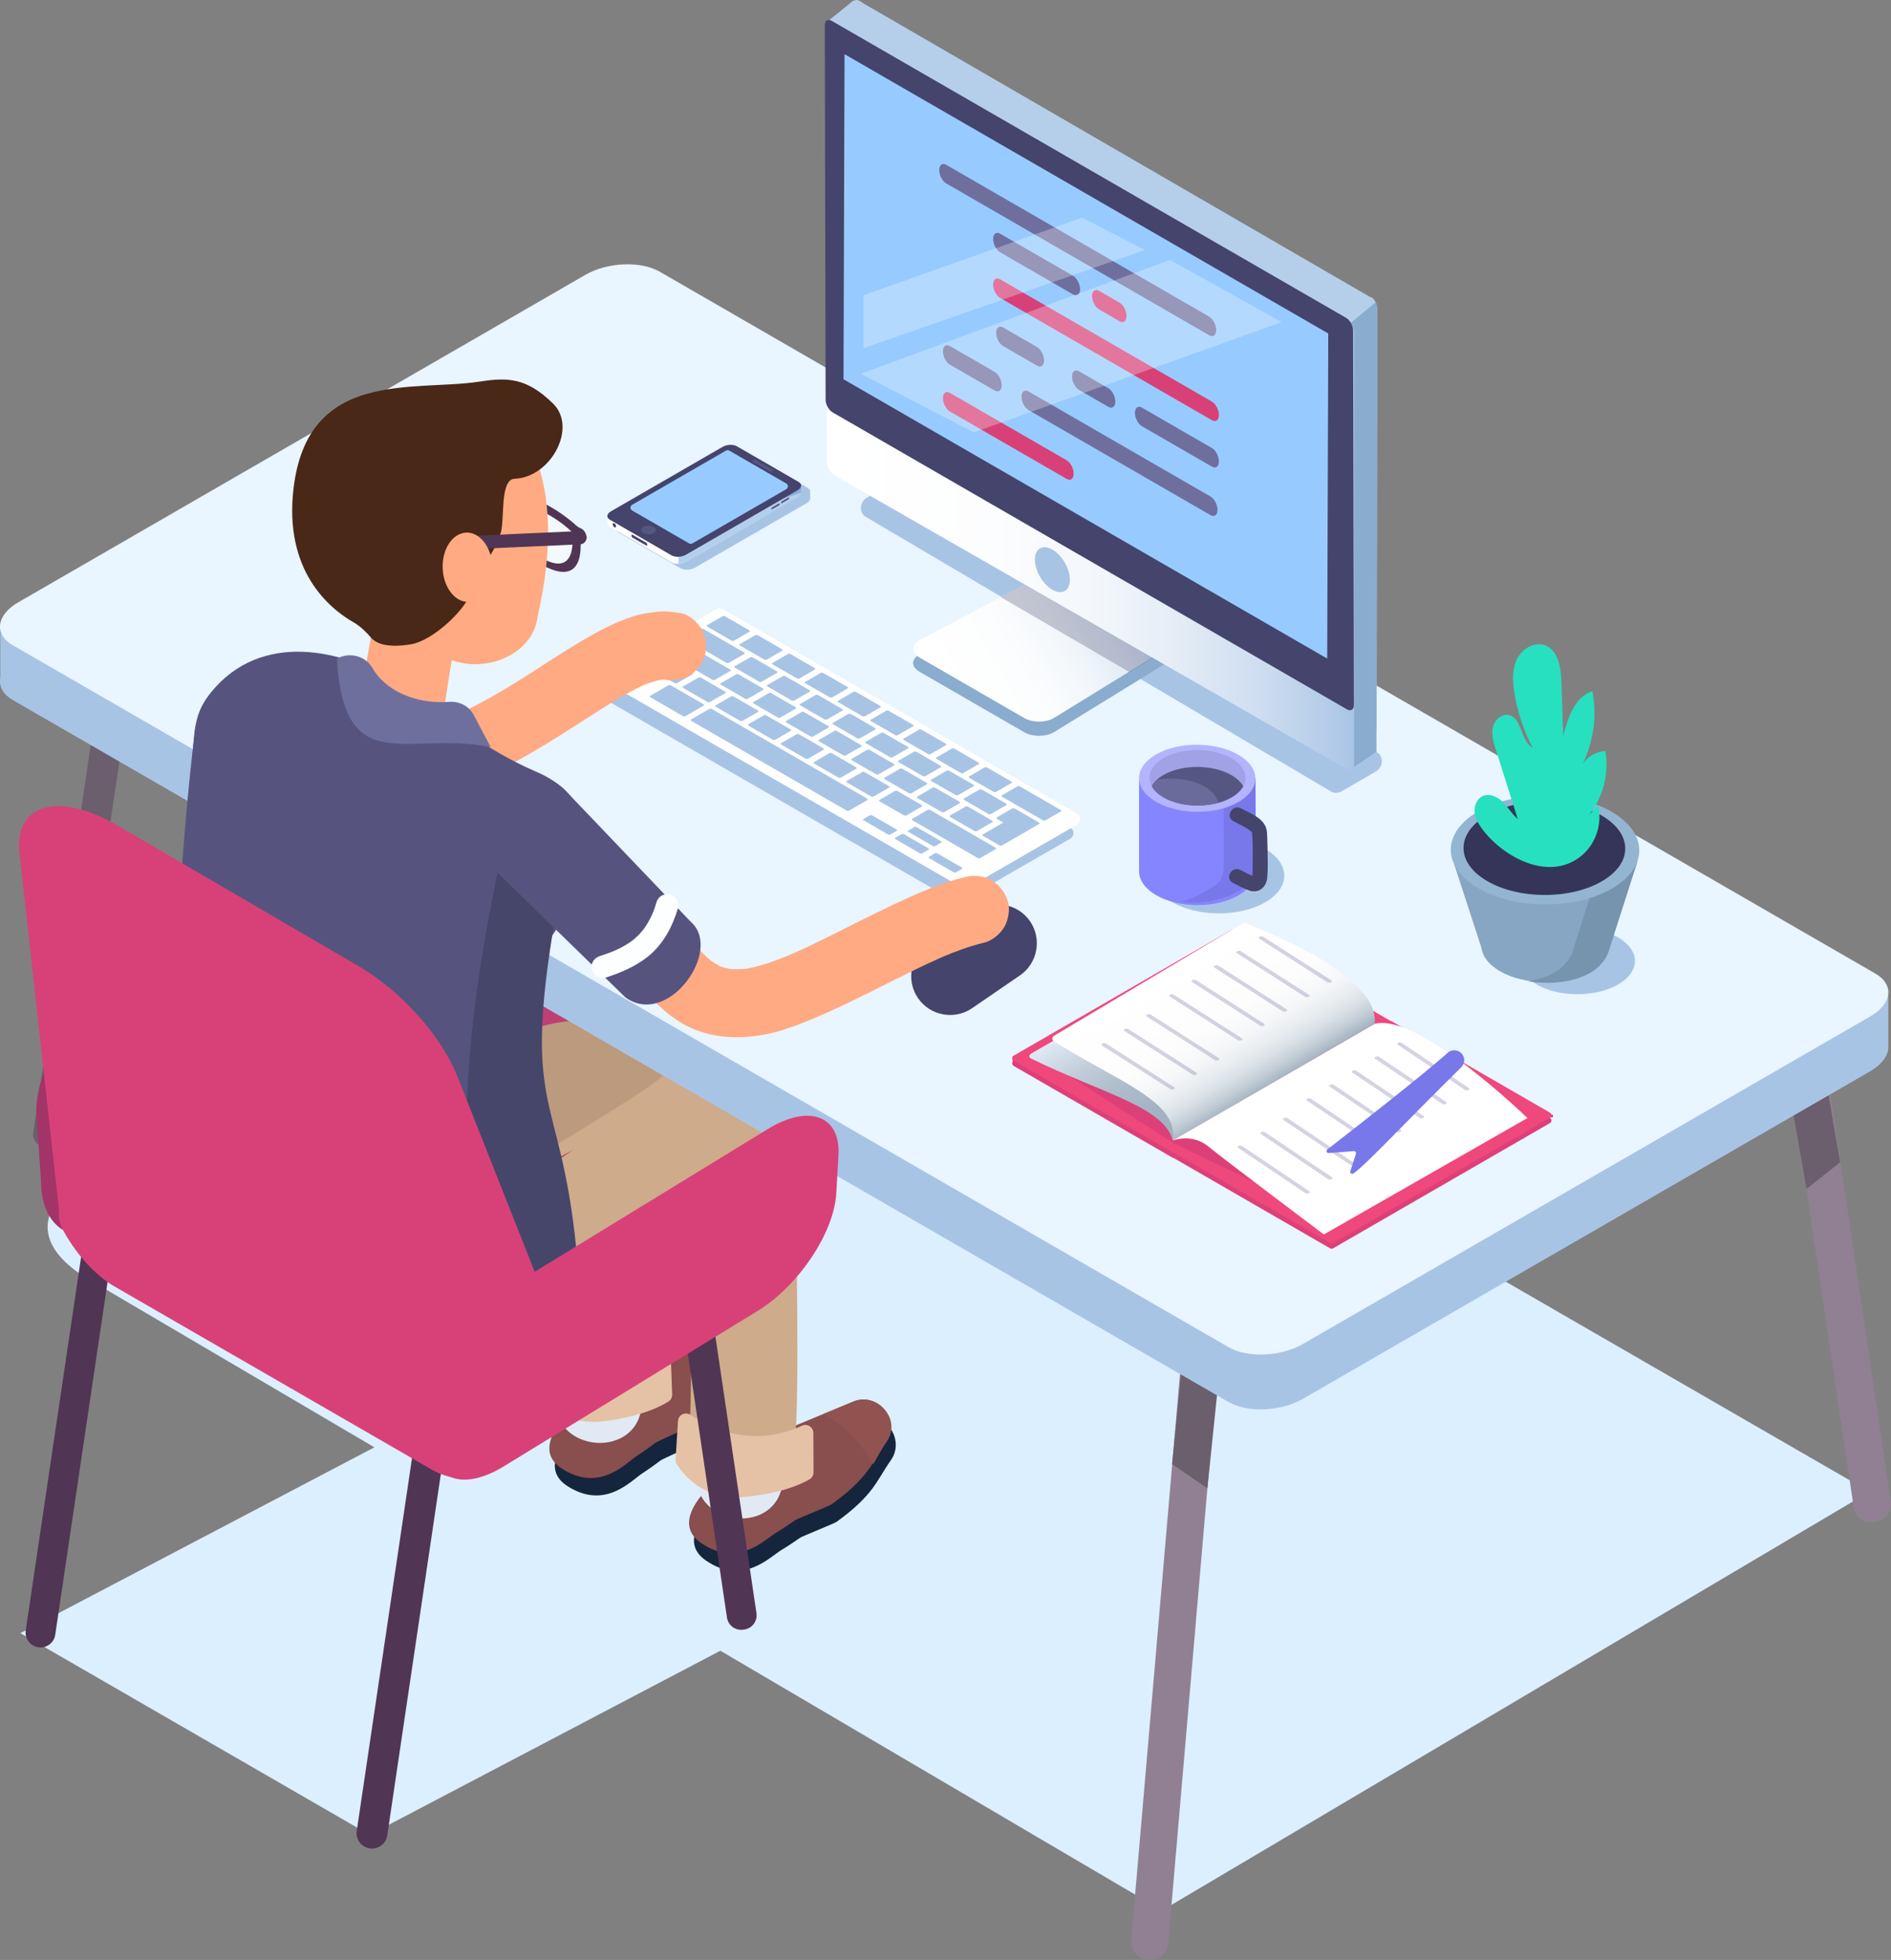 <?xml version="1.0" encoding="UTF-8"?>
<svg xmlns="http://www.w3.org/2000/svg" xmlns:xlink="http://www.w3.org/1999/xlink" viewBox="0 0 710.35 736.18">
  <rect x="0" y="0" width="710.35" height="736.18" fill="#808080" stroke="none"/>
  <defs>
    <style>
      .cls-1 {
        fill: #d84177;
      }

      .cls-2 {
        fill: #8585ff;
      }

      .cls-3 {
        fill: url(#linear-gradient-2);
      }

      .cls-4, .cls-5, .cls-6 {
        fill: #fff;
      }

      .cls-7 {
        fill: #915350;
      }

      .cls-8 {
        fill: #353559;
      }

      .cls-9 {
        fill: #e5c2a5;
      }

      .cls-10 {
        fill: #87a6c4;
      }

      .cls-11 {
        fill: #45446c;
      }

      .cls-12 {
        fill: url(#linear-gradient-6);
      }

      .cls-13 {
        fill: #97cbff;
      }

      .cls-14 {
        isolation: isolate;
      }

      .cls-15 {
        fill: #492817;
      }

      .cls-16 {
        fill: #56547f;
      }

      .cls-17 {
        fill: #ffaa82;
      }

      .cls-18 {
        fill: #a8c4e5;
      }

      .cls-19 {
        fill: #918093;
      }

      .cls-20 {
        fill: #6b5e6d;
      }

      .cls-21 {
        fill: #27e0c0;
      }

      .cls-22 {
        fill: #bc9a7e;
      }

      .cls-23 {
        fill: #b2d0ed;
      }

      .cls-24 {
        fill: #6f6f9e;
      }

      .cls-25 {
        fill: #46466b;
      }

      .cls-26 {
        fill: #8aacce;
      }

      .cls-27 {
        fill: #a33467;
      }

      .cls-28 {
        fill: #7878ea;
      }

      .cls-29 {
        fill: #dcefff;
      }

      .cls-30 {
        fill: #7694ad;
      }

      .cls-31 {
        fill: #ceab8b;
      }

      .cls-32 {
        fill: #8db0da;
      }

      .cls-33 {
        fill: #6b6b9b;
      }

      .cls-34 {
        fill: #15253d;
      }

      .cls-35 {
        fill: #ef487c;
      }

      .cls-36 {
        fill: #dd4078;
      }

      .cls-37 {
        fill: #565682;
      }

      .cls-38 {
        fill: url(#linear-gradient-5);
      }

      .cls-39 {
        mix-blend-mode: multiply;
        opacity: .29;
      }

      .cls-40 {
        fill: #e1eaf4;
      }

      .cls-41 {
        fill: #a1a1e5;
      }

      .cls-5 {
        opacity: .46;
      }

      .cls-42 {
        fill: #e9f5ff;
      }

      .cls-43 {
        fill: #b5cfea;
      }

      .cls-44 {
        fill: #93b5d1;
      }

      .cls-45 {
        fill: #894e4e;
      }

      .cls-6 {
        opacity: .28;
      }

      .cls-46 {
        fill: #513554;
      }

      .cls-47 {
        fill: url(#linear-gradient-3);
      }

      .cls-48 {
        fill: #fcfeff;
      }

      .cls-49 {
        fill: url(#linear-gradient);
      }

      .cls-50 {
        fill: #b3b3ff;
      }

      .cls-51 {
        fill: #7474a3;
        opacity: .32;
      }

      .cls-52 {
        fill: url(#linear-gradient-4);
      }

      .cls-53 {
        fill: #bc4073;
      }
    </style>
    <linearGradient id="linear-gradient" x1="222.2" y1="195.75" x2="225.19" y2="195.75" gradientTransform="translate(5.95)" gradientUnits="userSpaceOnUse">
      <stop offset=".04" stop-color="#fff"/>
      <stop offset=".32" stop-color="#fcfdfe"/>
      <stop offset=".51" stop-color="#f3f7fb"/>
      <stop offset=".67" stop-color="#e3ecf6"/>
      <stop offset=".82" stop-color="#ceddf0"/>
      <stop offset=".96" stop-color="#b2cbe8"/>
      <stop offset="1" stop-color="#a8c4e5"/>
    </linearGradient>
    <linearGradient id="linear-gradient-2" x1="222.2" y1="190.77" x2="294.99" y2="190.77" xlink:href="#linear-gradient"/>
    <linearGradient id="linear-gradient-3" x1="348.58" y1="264.39" x2="433.21" y2="215.53" xlink:href="#linear-gradient"/>
    <linearGradient id="linear-gradient-4" x1="304.64" y1="149.12" x2="502.78" y2="149.12" xlink:href="#linear-gradient"/>
    <linearGradient id="linear-gradient-5" x1="465.68" y1="413.86" x2="438.25" y2="366.35" gradientUnits="userSpaceOnUse">
      <stop offset="0" stop-color="#9fb0bf"/>
      <stop offset=".25" stop-color="#a2b3c2"/>
      <stop offset=".5" stop-color="#aebdcb"/>
      <stop offset=".73" stop-color="#c1ceda"/>
      <stop offset=".96" stop-color="#dce5f0"/>
      <stop offset="1" stop-color="#e1eaf4"/>
    </linearGradient>
    <linearGradient id="linear-gradient-6" x1="480.96" y1="409.18" x2="451.48" y2="358.12" gradientTransform="translate(70.93 -25.47) rotate(2.67) scale(.88 1.03) skewX(-1.3)" gradientUnits="userSpaceOnUse">
      <stop offset="0" stop-color="#9fb0bf"/>
      <stop offset=".02" stop-color="#a9b8c5"/>
      <stop offset=".09" stop-color="#c3ced7"/>
      <stop offset=".17" stop-color="#d9e0e6"/>
      <stop offset=".27" stop-color="#eaeef1"/>
      <stop offset=".38" stop-color="#f6f7f9"/>
      <stop offset=".55" stop-color="#fdfdfd"/>
      <stop offset="1" stop-color="#fff"/>
    </linearGradient>
  </defs>
  <g class="cls-14">
    <g id="Warstwa_2" data-name="Warstwa 2">
      <g id="image">
        <path class="cls-29" d="M436.53,717.59L34.04,480.96c-21.47-12.4-21.55-27.57-.22-40.2l227.82-134.85,440.62,254.39-265.73,157.29Z"/>
        <path class="cls-19" d="M703.67,571.7l1.18-.17c3.52-.52,5.95-3.8,5.43-7.32l-29.15-196.6c-.52-3.52-3.8-5.95-7.32-5.43l-1.18,.17c-3.52,.52-5.95,3.8-5.43,7.32l29.15,196.6c.52,3.52,3.8,5.95,7.32,5.43Z"/>
        <path class="cls-19" d="M431.3,736.15h0c-3.84-.33-6.68-3.71-6.35-7.54l27.39-318.01c.33-3.84,3.71-6.68,7.54-6.35h0c3.84,.33,6.68,3.71,6.35,7.54l-27.39,318.01c-.33,3.84-3.71,6.68-7.54,6.35Z"/>
        <polygon class="cls-20" points="453.55 559.03 440.29 549.95 444.08 511.75 458.21 513.96 453.55 559.03"/>
        <polygon class="cls-20" points="678.63 446.57 691.22 436.58 684.74 398.75 670.81 401.95 678.63 446.57"/>
        <polygon class="cls-29" points="7.66 613.44 247.43 487.58 378.64 563.33 138.86 689.19 7.66 613.44"/>
        <path class="cls-53" d="M170.02,533.37L34.76,455.27c-12.53-7.24-7.46-23.11,11.27-35.28l48.62-31.57c18.74-12.16,94.49-20.58,107.03-13.35l84.69,52.06c12.53,7.24,7.86,53.53-10.87,65.69l-48.62,31.57c-18.74,12.16-44.32,16.2-56.85,8.96Z"/>
        <g>
          <path class="cls-34" d="M261.77,542.07c-.82,.64-12.77,5.84-13.54,6.44-1.17,.92-4.66,3.42-6.76,4.77-4.41,2.83-14.03,13.99-28.22,4.98-20.77-13.17,32.23-44.52,32.23-44.52l23.27-10.56c2.83-1.28,6.15-1.1,8.95,.49h0c5.16,2.94,6.91,9.62,3.76,14.44-5.4,8.27-5.96,13.24-19.7,23.96Z"/>
          <path class="cls-45" d="M259.71,535.53c-.82,.64-12.77,5.84-13.54,6.44-1.17,.92-4.66,3.42-6.76,4.77-4.41,2.83-14.03,13.99-28.22,4.98-20.77-13.17,32.23-44.52,32.23-44.52l23.27-10.55c2.83-1.28,6.15-1.1,8.95,.49h0c5.16,2.94,6.91,9.62,3.76,14.44-5.4,8.27-5.96,13.24-19.7,23.96Z"/>
          <path class="cls-7" d="M274.73,520.04c1.28-2.2,3.3-6.39,4.98-8.96,3.15-4.82,1.09-11-4.06-13.94-2.79-1.59-6.12-1.77-8.95-.49l-11.36,5.15c6.4,2.68,13.67,8.83,19.39,18.24Z"/>
          <path class="cls-31" d="M168.93,460.6c15.1-10.27,30.43-20.51,46.71-28.84,2.99-1.53,6.03-2.98,9.12-4.29l-4.76,2.01c4.29-1.8,8.76-3.43,13.39-4.06l-5.3,.71c1.77-.23,3.56-.31,5.33-.07l-5.3-.71c1.05,.15,2.08,.41,3.06,.82l-4.76-2.01c.78,.34,1.51,.76,2.19,1.27l-4.03-3.12c.72,.56,1.35,1.2,1.91,1.92l-3.12-4.03c.78,1.01,1.39,2.14,1.89,3.31l-2.01-4.76c1.11,2.66,1.67,5.52,2.05,8.37l-.71-5.3c1.06,8.05,.89,16.24,1.05,24.34,.05,2.41,.42,5.01,.1,7.41l.71-5.3c-.46,3.17-1.9,6.24-3.13,9.16l2.01-4.76c-6.53,15.41-14,30.62-17.57,47.08-1.34,6.18-2.26,12.54-2.53,18.86-.1,2.74,.47,5.31,1.72,7.68,.8,2.47,2.18,4.61,4.12,6.42,1.81,1.94,3.94,3.32,6.42,4.12,2.38,1.25,4.94,1.82,7.68,1.72,5.16-.23,10.5-1.92,14.1-5.84l3.12-4.03c1.8-3.11,2.71-6.46,2.72-10.06,.1-2.2,.3-4.39,.58-6.58l-.71,5.3c1.68-12.29,5.98-24.04,10.78-35.42l-2.01,4.76c1.64-3.88,3.36-7.72,5.03-11.59,1.89-4.35,3.93-8.73,5.39-13.26,1.97-6.11,1.4-12.4,1.29-18.69-.17-9.93-.26-19.89-2.21-29.68-.3-1.49-.67-2.97-1.2-4.4-1.01-2.77-2.08-5.78-3.75-8.28-1.27-1.89-2.67-3.74-4.2-5.43-.41-.45-.86-.84-1.33-1.23-4.06-3.3-6.8-5.1-11.91-6.74-6.4-2.06-13.2-1.36-19.65-.15s-12.71,4.07-18.67,6.73c-6.73,3.01-13.2,6.58-19.55,10.3-9.04,5.3-17.85,10.97-26.56,16.78-2.55,1.7-5.08,3.41-7.61,5.13-2.32,1.25-4.19,2.96-5.59,5.13-1.76,1.93-2.95,4.19-3.57,6.78-.83,2.65-.95,5.3-.36,7.95,.12,2.65,.91,5.12,2.37,7.41,2.74,4.26,6.83,8,11.91,9.16,5.03,1.14,10.95,.99,15.36-2.01h0Z"/>
          <path class="cls-40" d="M241.69,514.67c-8.85,6.91-26.28,4.93-32.34-4.77-.39,5.14-.69,10.28-.85,15.42-.64,20.95,31.92,22.81,32.57,1.78,.13-4.15,.34-8.29,.62-12.43Z"/>
          <path class="cls-9" d="M200.98,506.17l-.43,14.44c-.02,.62,.14,1.22,.48,1.74,2.01,3.06,10.02,13.39,25.76,11.5,13.8-1.66,21.38-5.56,24.32-7.42,.91-.58,1.43-1.58,1.39-2.66l-.54-14.76c-.08-2.2-2.41-3.61-4.37-2.6-7.2,3.73-23,8.99-41.96-2.69-2-1.23-4.58,.1-4.65,2.45Z"/>
        </g>
        <path class="cls-22" d="M136.57,438.44h0c1.82,3.91-5.47-14.64-2.58-11.44,6.02,6.67,38.89,47.22,47.45,49.95,10.34,3.31-16.59-20.69-16.59-20.69,0,0,86.11-50.27,84.3-52.76-14.17-19.44-27.61-25.51-54.79-14.94-30.93,12.03-66.51,31.15-57.8,49.87Z"/>
        <g>
          <path class="cls-34" d="M314.27,571.63c-.84,.61-12.95,5.42-13.74,5.99-1.2,.88-4.77,3.27-6.91,4.54-4.5,2.69-14.48,13.52-28.37,4.05-20.32-13.85,33.68-43.44,33.68-43.44l23.6-9.78c2.87-1.19,6.19-.9,8.93,.78h0c5.06,3.11,6.59,9.84,3.29,14.55-5.67,8.09-6.39,13.04-20.47,23.3Z"/>
          <path class="cls-45" d="M312.43,565.03c-.84,.61-12.95,5.42-13.74,5.99-1.2,.88-4.77,3.27-6.91,4.54-4.5,2.69-14.48,13.52-28.37,4.05-20.32-13.85,33.68-43.44,33.68-43.44l23.6-9.78c2.87-1.19,6.19-.9,8.93,.78h0c5.06,3.11,6.59,9.84,3.29,14.55-5.67,8.09-6.39,13.04-20.47,23.3Z"/>
          <path class="cls-7" d="M327.95,550.04c1.35-2.16,3.51-6.28,5.27-8.79,3.31-4.72,1.45-10.96-3.6-14.07-2.74-1.68-6.05-1.97-8.93-.78l-11.52,4.77c6.31,2.89,13.37,9.27,18.78,18.87Z"/>
          <path class="cls-31" d="M206.67,486.64c9.89-7.13,19.79-14.25,29.87-21.12,7.27-4.96,14.63-9.85,22.31-14.16,3.09-1.73,6.23-3.37,9.5-4.75l-4.76,2.01c2.7-1.13,5.5-2.12,8.4-2.53l-5.3,.71c1.25-.17,2.51-.21,3.77-.05l-5.3-.71c.77,.11,1.52,.3,2.24,.6l-4.76-2.01c.62,.26,1.2,.6,1.74,1l-4.03-3.12c.6,.47,1.13,1.01,1.6,1.61l-3.12-4.03c.63,.83,1.13,1.75,1.54,2.71l-2.01-4.76c.89,2.12,1.36,4.39,1.67,6.67l-.71-5.3c.74,5.63,.58,11.37,.28,17.02-.23,4.37-.2,8.73-.17,13.1,.11,16.59,.32,33.19,.1,49.78-.12,9.22-.33,18.45-1,27.65-.1,2.74,.47,5.31,1.72,7.68,.8,2.47,2.18,4.61,4.12,6.42,1.81,1.94,3.94,3.32,6.42,4.12,2.38,1.25,4.94,1.82,7.68,1.72,5.16-.23,10.5-1.92,14.1-5.84l3.12-4.03c1.8-3.11,2.71-6.46,2.72-10.06,1.31-18.06,1.16-36.24,1.07-54.34-.06-12.62-.48-25.26,.08-37.86,.33-7.49-.01-14.79-1.31-22.2-.63-3.61-2.03-6.88-3.59-10.22-1.34-2.86-3.34-5.63-5.72-7.69-3.66-3.17-7.49-5.78-12.31-6.89-2.04-.47-4.19-.66-6.26-.88-.42-.04-.84-.08-1.26-.09-2.55-.05-5.51,.52-7.83,.88-2.15,.33-4.24,.95-6.27,1.71-4.19,1.57-8.33,3.38-12.31,5.43-7.03,3.63-13.72,7.92-20.31,12.29-9.4,6.23-18.6,12.76-27.77,19.33-2.69,1.92-5.37,3.85-8.05,5.79-2.32,1.25-4.19,2.96-5.59,5.13-1.76,1.93-2.95,4.19-3.57,6.78-.83,2.65-.95,5.3-.36,7.95,.12,2.65,.91,5.12,2.37,7.41,2.74,4.26,6.83,8,11.91,9.16l5.3,.71c3.6-.01,6.95-.92,10.06-2.72h0Z"/>
          <path class="cls-40" d="M295.1,543.59c-9.07,6.61-26.43,4.06-32.17-5.83-.56,5.12-1.03,10.25-1.35,15.38-1.33,20.92,31.15,23.85,32.49,2.85,.26-4.14,.62-8.27,1.03-12.41Z"/>
          <path class="cls-9" d="M254.69,533.75l-.91,14.42c-.04,.62,.1,1.22,.43,1.75,1.9,3.13,9.57,13.72,25.37,12.34,13.85-1.21,21.55-4.86,24.55-6.62,.93-.55,1.48-1.54,1.47-2.61l-.06-14.77c0-2.2-2.29-3.69-4.28-2.74-7.32,3.49-23.28,8.23-41.84-4.07-1.95-1.29-4.58-.05-4.73,2.29Z"/>
        </g>
        <path class="cls-46" d="M267.96,459.49h.44c2.97,0,5.38,2.41,5.38,5.38v142.67c0,2.97-2.41,5.38-5.38,5.38h-.44c-2.97,0-5.38-2.41-5.38-5.38v-142.67c0-2.97,2.41-5.38,5.38-5.38Z" transform="translate(612.13 1027.25) rotate(171.56)"/>
        <path class="cls-20" d="M18.34,431.17l-1.68-.25c-2.69-.4-4.55-2.91-4.15-5.6l30.46-205.42c.4-2.69,2.91-4.55,5.6-4.15l1.68,.25c2.69,.4,4.55,2.91,4.15,5.6l-30.46,205.42c-.4,2.69-2.91,4.55-5.6,4.15Z"/>
        <g>
          <rect class="cls-18" x=".12" y="234.23" width="36.97" height="21.47"/>
          <rect class="cls-18" x="672.35" y="371.52" width="36.97" height="21.47"/>
          <path class="cls-18" d="M461.48,526.61L4.83,262.96c-7.16-4.13-6.26-11.35,2.01-16.12L219.92,123.82c8.27-4.77,20.77-5.29,27.93-1.16l456.65,263.64c7.16,4.13,6.26,11.35-2.01,16.12l-213.08,123.02c-8.27,4.77-20.77,5.29-27.93,1.16Z"/>
          <path class="cls-42" d="M461.48,506.01L4.83,242.37c-7.16-4.13-6.26-11.35,2.01-16.12L219.92,103.22c8.27-4.77,20.77-5.29,27.93-1.16l456.65,263.64c7.16,4.13,6.26,11.35-2.01,16.12l-213.08,123.02c-8.27,4.77-20.77,5.29-27.93,1.16Z"/>
        </g>
        <path class="cls-27" d="M136.97,387.09l-94.53,73.03c-15.44,9.45-27.03,.07-27.01-16.17l-1.8-26.44c.02-16.24,12.66-37.27,28.1-46.72l95.32-58.36c15.44-9.45,28.06-3.9,28.04,12.35v15.6c-.03,16.24-12.67,37.27-28.11,46.72Z"/>
        <path class="cls-46" d="M14.39,618.75h0c-3.06-.45-5.17-3.3-4.72-6.36l26.34-177.61c.45-3.06,3.3-5.17,6.36-4.72h0c3.06,.45,5.17,3.3,4.72,6.36l-26.34,177.61c-.45,3.06-3.3,5.17-6.36,4.72Z"/>
        <path class="cls-46" d="M138.89,694.29h0c-3.16-.47-5.35-3.41-4.88-6.58l29.71-200.34c.47-3.16,3.41-5.35,6.58-4.88h0c3.16,.47,5.35,3.42,4.88,6.58l-29.71,200.34c-.47,3.16-3.41,5.35-6.58,4.88Z"/>
        <path class="cls-1" d="M162.74,552.34l-119.58-69.04c-12.85-7.42-19.96-22.2-19.96-22.2-4.81-11.05,6.66-19.04,19.52-11.62l125.73,74.02c12.85,7.42,17.7,15.17,15.63,24.37,0,0-5.05,12.87-21.34,4.46Z"/>
        <path class="cls-18" d="M402.02,310.8l-132.99-76.78c-.76-.44-1.7-.44-2.46,.01l-40.37,23.83c-1.61,.95-1.6,3.28,.02,4.21l132.54,76.52c.75,.44,1.68,.44,2.44,0l40.82-23.57c1.62-.94,1.62-3.28,0-4.22Z"/>
        <g>
          <path class="cls-4" d="M361.28,333.35l-132.54-76.52c-1.62-.93-1.63-3.26-.02-4.21l40.37-23.83c.76-.45,1.7-.45,2.46-.01l132.99,76.78c1.62,.94,1.62,3.28,0,4.22l-40.82,23.57c-.75,.44-1.68,.44-2.44,0Z"/>
          <path class="cls-18" d="M275.66,240.69c-.21,.12-.65,.07-.97-.11l-8.94-5.16c-.32-.19-.41-.44-.2-.56l5.92-3.42c.21-.12,.65-.07,.97,.11l8.94,5.16c.32,.19,.41,.44,.2,.56l-5.92,3.42Z"/>
          <path class="cls-18" d="M286.04,256.1c-.22,.12-.65,.08-.98-.11l-8.94-5.16c-.32-.19-.41-.44-.19-.56l5.93-3.42c.21-.12,.64-.07,.97,.11l8.94,5.16c.33,.19,.41,.44,.2,.56l-5.93,3.42Z"/>
          <path class="cls-18" d="M280.79,262.5c-.21,.12-.65,.07-.97-.11l-8.94-5.16c-.32-.18-.41-.44-.2-.56l5.93-3.42c.21-.12,.65-.07,.97,.12l8.94,5.16c.32,.19,.41,.44,.2,.56l-5.93,3.42Z"/>
          <path class="cls-18" d="M266.61,263.73c-.21,.12-.65,.07-.97-.11l-8.94-5.16c-.32-.18-.41-.44-.2-.56l5.93-3.42c.21-.12,.65-.07,.97,.11l8.94,5.16c.32,.18,.41,.44,.19,.56l-5.92,3.42Z"/>
          <path class="cls-18" d="M257.42,269.04c-.21,.12-.73,.03-1.15-.22l-11.71-6.76c-.42-.24-.59-.54-.38-.67l6.96-4.02c.21-.12,.73-.02,1.15,.22l11.71,6.76c.42,.25,.59,.55,.38,.67l-6.96,4.02Z"/>
          <path class="cls-18" d="M334.38,313.52c-.18,.1-.58,.03-.91-.15l-8.93-5.16c-.33-.19-.45-.42-.27-.53l2.57-1.49c.18-.1,.59-.03,.91,.15l8.93,5.16c.32,.19,.44,.42,.26,.52l-2.57,1.49Z"/>
          <path class="cls-18" d="M346.33,320.59c-.18,.1-.58,.03-.91-.15l-8.93-5.16c-.33-.19-.45-.42-.27-.53l2.57-1.49c.18-.1,.59-.03,.91,.15l8.93,5.16c.32,.19,.44,.42,.26,.52l-2.57,1.49Z"/>
          <path class="cls-18" d="M358.99,327.73c-.17,.1-.57,.03-.9-.16l-8.94-5.16c-.32-.19-.45-.42-.28-.52l2.48-1.43c.17-.1,.58-.02,.9,.16l8.94,5.16c.32,.19,.44,.42,.28,.52l-2.48,1.43Z"/>
          <path class="cls-18" d="M351.2,317.86c-.17,.1-.57,.03-.9-.16l-8.94-5.16c-.32-.18-.45-.42-.28-.52l2.48-1.43c.17-.1,.58-.02,.9,.16l8.94,5.16c.32,.19,.44,.42,.28,.52l-2.48,1.43Z"/>
          <path class="cls-18" d="M318.92,304.53c-.21,.12-.65,.07-.98-.12l-58.19-33.58c-.32-.18-.41-.44-.2-.56l6.96-4.02c.21-.12,.66-.07,.97,.11l58.19,33.58c.32,.19,.41,.44,.2,.56l-6.96,4.02Z"/>
          <path class="cls-18" d="M312.96,299.44s-.24-.11-.49-.26l-46.31-26.72c-.25-.15-.46-.28-.44-.28l.43-.25s.24,.11,.49,.26l46.31,26.72c.26,.15,.46,.28,.44,.28l-.43,.25Z"/>
          <path class="cls-18" d="M278.86,270.8c-.21,.12-.65,.07-.97-.11l-8.94-5.16c-.32-.18-.41-.44-.2-.56l5.93-3.42c.21-.12,.66-.07,.97,.11l8.94,5.16c.32,.19,.41,.44,.2,.56l-5.93,3.42Z"/>
          <path class="cls-18" d="M291.17,277.9c-.21,.12-.65,.07-.97-.11l-8.94-5.16c-.32-.19-.41-.44-.2-.56l5.93-3.42c.21-.12,.65-.07,.97,.11l8.94,5.16c.32,.18,.41,.44,.19,.56l-5.93,3.42Z"/>
          <path class="cls-18" d="M303.49,285.01c-.21,.12-.65,.07-.97-.11l-8.94-5.16c-.32-.18-.41-.44-.19-.56l5.92-3.42c.21-.12,.65-.07,.97,.11l8.94,5.16c.32,.18,.41,.44,.19,.56l-5.92,3.42Z"/>
          <path class="cls-18" d="M315.8,292.12c-.21,.12-.65,.07-.97-.11l-8.94-5.16c-.32-.19-.41-.44-.2-.56l5.92-3.42c.21-.12,.65-.07,.97,.11l8.94,5.16c.32,.19,.41,.44,.19,.56l-5.93,3.42Z"/>
          <path class="cls-18" d="M328.11,299.22c-.21,.12-.65,.07-.98-.12l-8.94-5.16c-.32-.18-.41-.44-.19-.56l5.93-3.42c.21-.12,.65-.07,.97,.11l8.94,5.16c.32,.19,.41,.44,.2,.56l-5.92,3.42Z"/>
          <path class="cls-18" d="M340.43,306.32c-.21,.12-.65,.07-.97-.11l-8.94-5.16c-.32-.19-.41-.44-.2-.56l5.92-3.42c.21-.12,.65-.07,.97,.11l8.94,5.16c.32,.19,.41,.44,.2,.56l-5.92,3.42Z"/>
          <path class="cls-18" d="M368.16,322.33c-.21,.12-.65,.07-.97-.11l-24.36-14.06c-.32-.19-.41-.44-.2-.56l5.93-3.42c.21-.12,.65-.07,.97,.11l24.36,14.06c.32,.19,.41,.44,.2,.56l-5.92,3.42Z"/>
          <path class="cls-18" d="M293.05,269.56c-.21,.12-.64,.07-.97-.11l-8.94-5.16c-.32-.19-.41-.43-.2-.56l5.93-3.42c.21-.12,.65-.07,.97,.11l8.94,5.16c.32,.19,.41,.44,.2,.56l-5.93,3.42Z"/>
          <path class="cls-18" d="M305.36,276.67c-.21,.12-.65,.07-.97-.11l-8.95-5.16c-.32-.18-.41-.43-.19-.56l5.93-3.42c.21-.12,.65-.07,.96,.11l8.95,5.16c.32,.18,.41,.44,.2,.56l-5.93,3.42Z"/>
          <path class="cls-18" d="M317.67,283.78c-.21,.12-.65,.07-.97-.11l-8.94-5.16c-.32-.18-.42-.44-.2-.56l5.93-3.42c.21-.12,.65-.07,.97,.12l8.94,5.16c.32,.18,.41,.44,.2,.56l-5.93,3.42Z"/>
          <path class="cls-18" d="M329.98,290.88c-.21,.12-.65,.07-.97-.11l-8.94-5.16c-.32-.19-.41-.44-.2-.56l5.93-3.42c.21-.12,.65-.07,.97,.11l8.94,5.16c.32,.19,.41,.44,.2,.56l-5.93,3.42Z"/>
          <path class="cls-18" d="M342.3,297.98c-.21,.12-.65,.07-.97-.11l-8.94-5.16c-.32-.19-.41-.43-.2-.56l5.93-3.42c.21-.12,.64-.07,.97,.11l8.94,5.16c.32,.18,.41,.44,.2,.56l-5.93,3.42Z"/>
          <path class="cls-18" d="M354.61,305.08c-.21,.12-.65,.07-.97-.11l-8.94-5.16c-.32-.19-.42-.44-.2-.56l5.93-3.42c.21-.12,.65-.07,.97,.12l8.94,5.16c.32,.19,.41,.44,.2,.56l-5.93,3.42Z"/>
          <path class="cls-18" d="M366.92,312.19c-.21,.12-.65,.07-.97-.11l-8.94-5.16c-.32-.18-.41-.43-.19-.56l5.93-3.42c.21-.12,.64-.07,.96,.11l8.94,5.16c.32,.18,.41,.44,.2,.56l-5.93,3.42Z"/>
          <path class="cls-18" d="M298.29,263.17c-.22,.12-.65,.07-.97-.11l-8.94-5.16c-.32-.18-.41-.43-.19-.56l5.93-3.42c.21-.12,.65-.07,.96,.11l8.94,5.16c.32,.19,.41,.44,.2,.56l-5.93,3.42Z"/>
          <path class="cls-18" d="M310.6,270.27c-.22,.12-.65,.07-.97-.11l-8.94-5.16c-.32-.19-.41-.44-.19-.56l5.93-3.42c.21-.12,.65-.07,.97,.11l8.94,5.16c.32,.18,.41,.44,.2,.56l-5.93,3.42Z"/>
          <path class="cls-18" d="M322.92,277.38c-.22,.12-.65,.07-.98-.11l-8.94-5.16c-.32-.18-.41-.44-.19-.56l5.93-3.42c.21-.12,.65-.07,.97,.11l8.94,5.16c.32,.19,.41,.44,.2,.56l-5.93,3.42Z"/>
          <path class="cls-18" d="M335.23,284.48c-.22,.12-.65,.08-.97-.11l-8.94-5.16c-.32-.19-.41-.44-.19-.56l5.93-3.42c.21-.12,.65-.07,.97,.11l8.94,5.16c.32,.19,.41,.44,.2,.56l-5.93,3.42Z"/>
          <path class="cls-18" d="M347.54,291.58c-.22,.12-.65,.07-.97-.11l-8.94-5.16c-.32-.19-.41-.44-.19-.56l5.93-3.42c.21-.12,.64-.07,.97,.11l8.94,5.16c.32,.18,.4,.43,.19,.56l-5.93,3.42Z"/>
          <path class="cls-18" d="M359.86,298.69c-.22,.12-.65,.07-.98-.11l-8.94-5.16c-.32-.18-.41-.44-.19-.56l5.93-3.42c.21-.12,.65-.07,.97,.11l8.94,5.16c.32,.19,.41,.44,.2,.56l-5.93,3.42Z"/>
          <path class="cls-18" d="M372.16,305.79c-.22,.12-.65,.07-.97-.11l-8.94-5.16c-.32-.19-.41-.44-.19-.56l5.93-3.42c.21-.12,.65-.07,.97,.11l8.94,5.16c.32,.18,.41,.44,.2,.56l-5.93,3.42Z"/>
          <path class="cls-18" d="M273.73,249c-.22,.12-.65,.07-.97-.11l-15.16-8.75c-.32-.19-.41-.44-.2-.56l5.93-3.42c.21-.12,.65-.07,.97,.12l15.16,8.75c.32,.19,.41,.44,.2,.56l-5.93,3.42Z"/>
          <path class="cls-18" d="M392.64,308.18c-.21,.12-.65,.07-.97-.11l-15.16-8.75c-.32-.18-.41-.44-.19-.56l5.92-3.42c.21-.12,.65-.07,.97,.11l15.16,8.75c.32,.19,.41,.44,.2,.56l-5.92,3.42Z"/>
          <path class="cls-18" d="M268.48,255.39c-.21,.12-.64,.07-.97-.11l-18.07-10.43c-.32-.19-.41-.44-.2-.56l5.93-3.42c.21-.12,.65-.07,.97,.12l18.07,10.43c.33,.19,.41,.44,.2,.56l-5.93,3.42Z"/>
          <path class="cls-18" d="M254.3,256.63c-.21,.12-.65,.07-.97-.11l-12.05-6.95c-.32-.19-.41-.44-.2-.56l5.93-3.42c.21-.12,.65-.07,.97,.11l12.05,6.95c.32,.19,.41,.44,.2,.56l-5.93,3.42Z"/>
          <path class="cls-18" d="M287.97,247.8c-.21,.12-.65,.07-.97-.11l-8.94-5.16c-.32-.19-.41-.44-.2-.56l5.92-3.42c.21-.12,.65-.07,.97,.11l8.94,5.16c.33,.19,.41,.44,.2,.56l-5.92,3.42Z"/>
          <path class="cls-18" d="M300.23,254.87c-.21,.12-.65,.07-.97-.11l-8.94-5.16c-.32-.18-.41-.44-.2-.56l5.92-3.42c.21-.12,.65-.07,.97,.11l8.94,5.16c.32,.19,.41,.44,.2,.56l-5.92,3.42Z"/>
          <path class="cls-18" d="M312.54,261.97c-.21,.12-.65,.08-.97-.11l-8.94-5.16c-.32-.18-.41-.44-.19-.56l5.92-3.42c.21-.12,.65-.07,.97,.11l8.94,5.16c.32,.19,.41,.44,.19,.56l-5.92,3.42Z"/>
          <path class="cls-18" d="M324.85,269.08c-.21,.12-.65,.07-.97-.11l-8.94-5.16c-.32-.19-.41-.44-.2-.56l5.92-3.42c.21-.12,.65-.07,.97,.11l8.94,5.16c.32,.19,.41,.44,.2,.56l-5.92,3.42Z"/>
          <path class="cls-18" d="M337.16,276.18c-.21,.12-.64,.08-.97-.11l-8.94-5.16c-.32-.19-.41-.44-.2-.56l5.92-3.42c.21-.12,.65-.07,.97,.11l8.94,5.16c.32,.19,.41,.44,.19,.56l-5.92,3.42Z"/>
          <path class="cls-18" d="M349.48,283.28c-.21,.12-.65,.07-.97-.11l-8.94-5.16c-.32-.18-.41-.44-.19-.56l5.92-3.42c.21-.12,.65-.07,.97,.11l8.94,5.16c.32,.18,.41,.44,.19,.56l-5.92,3.42Z"/>
          <path class="cls-18" d="M361.79,290.39c-.21,.12-.65,.07-.97-.11l-8.94-5.16c-.32-.19-.41-.44-.2-.56l5.92-3.42c.21-.12,.65-.07,.98,.11l8.94,5.16c.32,.19,.41,.44,.2,.56l-5.92,3.42Z"/>
          <path class="cls-18" d="M374.1,297.49c-.21,.12-.65,.07-.97-.11l-8.95-5.16c-.32-.18-.4-.43-.19-.56l5.92-3.42c.21-.12,.65-.07,.97,.11l8.95,5.16c.32,.18,.41,.43,.19,.56l-5.92,3.42Z"/>
          <path class="cls-18" d="M381.26,303.75c-.15-.09-.33-.15-.52-.17-.19-.02-.34,0-.44,.06l-5.93,3.42c-.1,.06-.15,.15-.11,.26,.04,.11,.15,.22,.3,.3l2.33,1.35-7.77,4.49c-.1,.06-.14,.15-.1,.26,.04,.11,.15,.22,.3,.3l6.02,3.48c.15,.09,.34,.15,.53,.17,.19,.02,.35,0,.45-.06l14.09-8.14c.1-.06,.14-.15,.1-.26-.04-.11-.15-.22-.3-.3l-8.94-5.16Z"/>
        </g>
        <path class="cls-17" d="M83.28,282.56c6.49,8.8,13.04,17.59,19.99,26.05,3.05,3.71,6.16,7.6,9.91,10.64,2.52,2.04,5.03,4.06,8.28,4.84,5.04,1.21,10.2,.18,14-3.5s4.66-8.44,5.06-13.45c.23-2.86,.22-5.73,.59-8.58l-.46,3.41c.23-1.68,.57-3.36,1.23-4.93l-1.29,3.06c.33-.77,.72-1.49,1.23-2.16l-2.01,2.6c.39-.5,.82-.95,1.32-1.34l-2.6,2.01c.49-.38,1.03-.69,1.61-.93l-3.06,1.29c.68-.28,1.38-.45,2.1-.55l-3.41,.46c.87-.11,1.73-.09,2.61-.06,2.12,.05,4.24,0,6.36-.12,5.12-.32,10.27-1.04,15.29-2.13,8.83-1.91,17.29-5.24,25.47-9.02,13.99-6.47,26.72-15.17,39.71-23.39,5.96-3.77,12.03-7.53,18.54-10.3l-3.06,1.29c2.97-1.25,6.06-2.27,9.26-2.72l-3.41,.46c1.73-.22,3.46-.27,5.19-.05l-3.41-.46c.23,.03,.46,.07,.68,.1,1.71,.53,3.41,.61,5.12,.23,1.71-.08,3.3-.58,4.77-1.52,2.66-1.56,5.2-4.61,5.89-7.67,.75-3.28,.59-6.97-1.29-9.88-1.71-2.64-4.43-5.35-7.67-5.89-2.99-.51-5.91-.9-8.92-.56s-6.18,.8-9.17,1.77c-5.71,1.85-11.19,4.56-16.4,7.53-10.98,6.27-21.29,13.63-32.17,20.06-6.74,3.99-13.67,7.68-20.89,10.73l3.06-1.29c-7.84,3.29-16,5.79-24.43,6.96l3.41-.46c-3.33,.45-6.68,.69-10.03,.7-2.99,0-5.44,0-8.46,.59-.5,.1-.99,.25-1.47,.43-1.39,.52-2.92,1.06-4.2,1.87-1.63,1.02-3.24,2.24-4.48,3.74-2.59,3.15-4.51,6.6-5.39,10.63-.67,3.08-.99,6.26-1.16,9.41-.11,2.02-.13,4.06-.39,6.07l.46-3.41c-.1,.71-.22,1.42-.5,2.08l1.29-3.06c-.09,.21-.2,.42-.34,.61l2.01-2.6c-.1,.13-.21,.24-.34,.34l2.6-2.01c-.09,.07-.18,.12-.29,.17l3.06-1.29c-.12,.05-.24,.08-.37,.1l3.41-.46c-.16,.02-.31,.02-.47,0l3.41,.46c-.29-.04-.57-.13-.84-.24l3.06,1.29c-.68-.3-1.3-.72-1.89-1.17l2.6,2.01c-2.38-1.84-4.42-4.14-6.4-6.39-3.61-4.11-7-8.41-10.34-12.74l2.01,2.6c-3.87-5.01-7.65-10.07-11.41-15.16-.81-1.49-1.91-2.69-3.3-3.6-1.24-1.13-2.69-1.9-4.36-2.3-3.07-.85-7.16-.46-9.88,1.29s-5.15,4.4-5.89,7.67-.72,7.16,1.29,9.88h0Z"/>
        <ellipse class="cls-18" cx="457.7" cy="328.8" rx="14.26" ry="24.69" transform="translate(126.47 784.73) rotate(-89.69)"/>
        <ellipse class="cls-18" cx="592.47" cy="360.91" rx="12.53" ry="21.68" transform="translate(229.29 951.99) rotate(-89.78)"/>
        <g>
          <ellipse class="cls-2" cx="449.73" cy="327.37" rx="12.6" ry="21.83" transform="translate(119.93 775.33) rotate(-89.69)"/>
          <polygon class="cls-2" points="467.91 327.79 427.9 327.64 427.9 292.01 467.91 292.34 467.91 327.79"/>
          <path class="cls-28" d="M459.67,292.16v32.56l-.04,1.26c.03,5.49-2.8,6.45-7.07,8.91-2.56,1.48-5.71,3.12-8.94,3.7,7.5,1.35,15.92-.6,21.83-4.01,4.27-2.46,6.35-4.37,6.32-9.87h-.01l-.13-32.3-11.96-.26Z"/>
          <ellipse class="cls-50" cx="449.73" cy="292.34" rx="12.6" ry="21.83" transform="translate(154.96 740.48) rotate(-89.69)"/>
          <path class="cls-41" d="M462.64,299.53c-7.02,4.06-18.45,4.03-25.51-.05-7.07-4.08-7.1-10.68-.08-14.73,7.02-4.06,18.45-4.03,25.51,.05,7.07,4.08,7.1,10.68,.08,14.73Z"/>
          <path class="cls-37" d="M462.56,291.14c-7.07-4.08-18.49-4.1-25.51-.05-2.09,1.2-3.53,2.64-4.38,4.16,.85,1.54,2.33,3,4.46,4.23,7.07,4.08,18.49,4.1,25.51,.05,2.09-1.2,3.53-2.64,4.38-4.16-.85-1.54-2.33-3-4.46-4.23Z"/>
          <path class="cls-33" d="M437.05,299.53c-2.09-1.2-3.53-2.64-4.38-4.16,.49-.88,1.19-1.74,2.09-2.54,6.11-1.02,12.94-.16,17.73,2.61,2.09,1.2,3.53,2.64,4.38,4.16,.39,.68,.66,1.33,.76,1.96-1.05,.26-2.02,.46-2.85,.57-6.11,1.02-12.94,.16-17.73-2.61Z"/>
          <path class="cls-11" d="M463.31,308.44c1.71,.92,3.48,1.74,5.14,2.75,.65,.39,1.14,.71,1.6,1.19,.37,.38-.14-.03,.26,.32,.32,.28,.03,.13,0-.2,.32,3.53,.29,7.13,.27,10.68,0,1.72-.03,3.44-.09,5.17-.01,.34-.01,.68-.04,1.02-.02,.31-.02,.31,.01,0-.1,.31-.09,.34,.02,.11-.51,.36,.25-.07,.33-.1,.31-.12,.7-.05,.71-.05-.36-.24-1.01-.32-1.43-.49,.45,.18-.53-.25-.62-.29-.26-.12-.52-.25-.79-.38-.93-.45-1.83-.94-2.75-1.41-3.2-1.64-6.03,3.19-2.82,4.83,2.03,1.04,4.05,2.17,6.21,2.91,3.42,1.18,6.33-1.18,6.69-4.65,.32-3.14,.2-6.38,.16-9.53-.02-1.72-.05-3.44-.12-5.16s0-3.41-.74-4.92c-1.65-3.4-6.06-4.96-9.18-6.63s-6,3.13-2.82,4.83h0Z"/>
        </g>
        <path class="cls-16" d="M81.25,257.78c-8.29,8.96-8.04,14.75-9.05,27.47-.99,12.43,6.37,23.58,18.1,27.5l116.87,39.08s32.69-45.44-5.68-61.93c-19.96-8.58-33.47-20.43-48.42-30.81-21.96-15.24-52.68-22.01-71.82-1.31Z"/>
        <path class="cls-16" d="M69.87,457.72c-7.81-2.78-5.67-111.1,3.6-185.18l136.77,62.33c-12.11,64.11-12.07,112.76-6.67,189.17l-133.7-66.33Z"/>
        <path class="cls-25" d="M210.24,334.87l-22.7-10.13c-13.81,65.15-16.52,112.41-6.51,185.82l-.38-.11c.04,4.25-3.17,8.87-9.42,12.54h0c-11.14,6.54,5.18,9.87,16.32,3.32l28.96-57.03c-6.26-62.71-21.79-49.41-6.26-134.42Z"/>
        <path class="cls-1" d="M284.53,492.45l-95.32,58.36c-15.44,9.45-27.37,5.02-26.52-9.86l.82-14.29c.85-14.87,14.18-34.78,29.62-44.23l95.32-58.36c15.44-9.45,27.37-5.02,26.52,9.86l-.82,14.29c-.85,14.87-14.18,34.78-29.62,44.23Z"/>
        <path class="cls-1" d="M22.19,454.68L7.46,321.55c-2.87-19.37,14.06-24.67,36.67-11.49l90.39,52.73c16.29,9.5,31.27,26.27,37.46,41.92l34.19,86.43c9.8,24.78-23.39,65.14-46.2,51.51L22.19,454.68Z"/>
        <path class="cls-11" d="M383.15,366.37l-17.99,12.33c-6.63,4.54-15.77,2.84-20.32-3.79h0c-4.55-6.63-2.84-15.78,3.79-20.32l17.99-12.33c6.63-4.54,15.77-2.84,20.32,3.79h0c4.55,6.63,2.84,15.78-3.79,20.32Z"/>
        <path class="cls-17" d="M209.75,338.45c9.74,8.67,18.63,18.12,27.2,27.93,5.79,6.63,11.68,13.6,19.4,18.07,9.35,5.41,20.14,6.07,30.57,4.2,4.87-.87,9.59-2.48,14.19-4.28,6.27-2.46,12.41-5.23,18.48-8.15,11.1-5.36,21.98-11.21,33.24-16.24,1.32-.59,2.64-1.16,3.98-1.73l-3.06,1.29c5.14-2.16,10.4-4.12,15.83-5.43,3.07-.74,6.09-3.2,7.67-5.89s2.29-6.8,1.29-9.88c-2.2-6.79-8.78-10.64-15.78-8.96-9.44,2.27-18.47,6.34-27.23,10.45s-17.61,8.73-26.43,13.05c-4.73,2.32-9.5,4.57-14.36,6.63l3.06-1.29c-6.24,2.62-12.73,5.06-19.47,5.99l3.41-.46c-3.12,.41-6.31,.42-9.43,.01l3.41,.46c-2.28-.32-4.5-.89-6.62-1.78l3.06,1.29c-2.23-.95-4.29-2.22-6.22-3.69l2.6,2.01c-4.37-3.38-8.02-7.61-11.65-11.74-5.21-5.94-10.41-11.89-15.94-17.54-4.2-4.3-8.56-8.44-13.06-12.44-2.55-2.27-5.58-3.76-9.07-3.76-3.15,0-6.9,1.4-9.07,3.76s-3.91,5.65-3.76,9.07,1.22,6.81,3.76,9.07h0Z"/>
        <g>
          <path class="cls-16" d="M185.79,326.7l49.11,47.91c15.96,11.69,36.92-17.7,24.55-28.41l-47.81-50.04c-7.94-6.82-18.67-6.78-24.81,.08h0c-6.4,7.15-8.43,22.31-1.03,30.46Z"/>
          <path class="cls-48" d="M227.47,367.23c5.73-1.88,11.2-4.15,15.94-7.94,5.72-4.58,9.24-11.27,11.28-18.2,.62-2.1-.75-4.65-2.92-5.15s-4.49,.68-5.15,2.92c-.27,.92-.56,1.84-.89,2.74-.18,.49-.37,.97-.56,1.46,.31-.81-.14,.31-.17,.38-.67,1.48-1.44,2.91-2.32,4.28-.24,.36-.48,.72-.73,1.07-.14,.19-.74,.97-.1,.16-.44,.56-.9,1.1-1.38,1.63-.92,1-1.93,1.91-2.98,2.77-.7,.58,.63-.45-.05,.03-.3,.21-.6,.43-.91,.64-.53,.36-1.08,.71-1.63,1.03-1.09,.65-2.23,1.23-3.38,1.76-.25,.11-.49,.22-.74,.33-.68,.31,.86-.35-.24,.1-.58,.24-1.17,.46-1.75,.68-1.17,.43-2.35,.83-3.53,1.22-2.08,.68-3.64,2.93-2.92,5.15,.67,2.07,2.92,3.66,5.15,2.92h0Z"/>
        </g>
        <path class="cls-18" d="M304.35,184.58h-.02c0-.51-.29-.99-.92-1.35l-23.17-13.38c-1.39-.8-3.81-.7-5.42,.22l-41.95,24.22c-.84,.48-1.27,1.09-1.31,1.68h-.01s.07,2.31,.07,2.31c0,0,.01,0,.01,.01-.21,.65,.06,1.31,.85,1.77l23.17,13.38c.69,.4,1.65,.58,2.63,.54,.98-.04,1.99-.3,2.79-.76l41.95-24.22c.85-.49,1.29-1.12,1.31-1.71h0s0-2.71,0-2.71Z"/>
        <g>
          <path class="cls-49" d="M228.21,196.08l-.07-2.32,3,1.94s-.84,2.11-.93,2.03c-.09-.07-1.99-1.65-1.99-1.65Z"/>
          <path class="cls-3" d="M252.25,211.24l-23.17-13.38c-1.39-.8-1.21-2.2,.39-3.13l41.95-24.22c1.6-.93,4.03-1.03,5.41-.22l23.17,13.38c1.39,.8,1.21,2.2-.39,3.13l-41.95,24.22c-1.6,.93-4.03,1.03-5.41,.22Z"/>
          <path class="cls-23" d="M254.77,198.38l16.64-27.87c1.6-.93,4.03-1.03,5.41-.22l23.17,13.38c1.39,.8,1.21,2.2-.39,3.13l-41.95,24.22c-.8,.46-1.81,.72-2.79,.76l-.1-13.39Z"/>
          <polygon class="cls-32" points="273.03 189.14 277.28 183.37 300.94 182.37 300.93 185.08 275.08 193.32 273.03 189.14"/>
          <path class="cls-11" d="M231.44,197.68c0,.4-.28,.56-.64,.36s-.64-.69-.64-1.1,.28-.56,.64-.36,.64,.69,.64,1.1Z"/>
          <path class="cls-11" d="M252.25,208.59l-23.17-13.38c-1.39-.8-1.21-2.2,.39-3.13l41.95-24.22c1.6-.93,4.03-1.03,5.41-.22l23.17,13.38c1.39,.8,1.21,2.2-.39,3.13l-41.95,24.22c-1.6,.93-4.03,1.03-5.41,.22Z"/>
          <path class="cls-37" d="M289.19,177.09l-6.4-3.69c-.26-.15-.23-.42,.07-.6h0c.3-.18,.77-.2,1.03-.04l6.4,3.69c.26,.15,.23,.42-.07,.6h0c-.3,.18-.77,.2-1.03,.04Z"/>
          <path class="cls-11" d="M242.74,204.9l-5.14-2.97c-.22-.13-.4-.47-.4-.76h0c0-.29,.18-.42,.4-.3l5.14,2.97c.22,.13,.4,.47,.4,.76h0c0,.29-.18,.42-.4,.3Z"/>
          <path class="cls-37" d="M293.65,189.05l2.53-1.46c.15-.09,.27-.32,.27-.52h0c0-.2-.12-.29-.27-.21l-2.53,1.46c-.15,.09-.27,.32-.27,.52h0c0,.2,.12,.29,.27,.21Z"/>
          <path class="cls-37" d="M290.06,191.3l2.53-1.46c.15-.09,.27-.32,.27-.52h0c0-.2-.12-.29-.27-.21l-2.53,1.46c-.15,.09-.27,.32-.27,.52h0c0,.2,.12,.29,.27,.21Z"/>
          <path class="cls-37" d="M245.57,200.2c-1.07,.62-2.82,.62-3.9,0-1.08-.62-1.09-1.63-.01-2.25,1.07-.62,2.82-.62,3.9,0,1.08,.62,1.09,1.63,.01,2.25Z"/>
          <path class="cls-13" d="M272.72,169.25l-35.27,20.37c-.82,.47-.82,1.66,0,2.13l21.42,12.36c.38,.22,.85,.22,1.23,0l35.27-20.37c.82-.47,.82-1.66,0-2.13l-21.42-12.36c-.38-.22-.85-.22-1.23,0Z"/>
        </g>
        <g>
          <ellipse class="cls-10" cx="580.4" cy="355.09" rx="13.83" ry="23.96" transform="translate(222.17 933.55) rotate(-89.69)"/>
          <polygon class="cls-10" points="545.24 321.49 556.51 356.06 604.18 356.84 615.07 323.52 545.24 321.49"/>
          <path class="cls-30" d="M601.52,323.7l-10.88,34h0c-.62,2-2.87,5.38-6.78,7.64-2.83,1.63-6.2,2.63-9.78,3.24,8.05,1.35,17.02,.45,23.32-3.18,3.91-2.26,6.17-5.7,6.78-7.7h0l10.88-34h-13.54Z"/>
          <ellipse class="cls-44" cx="580.4" cy="319.29" rx="20.44" ry="35.4" transform="translate(257.96 897.95) rotate(-89.69)"/>
          <ellipse class="cls-8" cx="580.15" cy="318.63" rx="17.54" ry="30.38" transform="translate(258.38 897.04) rotate(-89.69)"/>
          <path class="cls-21" d="M556.96,311.63h0c-1.47-1.93-2.78-4.1-3.02-6.52-.24-2.41,.83-5.1,3.04-6.09,2.57-1.16,5.61,.28,7.61,2.28,1.99,1.99,3.41,4.53,5.56,6.35-2.76-8.72-5.51-17.44-8.27-26.16-.84-2.65-1.68-5.44-1.12-8.16,.56-2.72,3.07-5.25,5.81-4.8,5.26,.86,4.49,9.77,9.17,12.33-3.41-6.48-5.75-13.53-6.89-20.77-.67-4.23-.88-8.77,1.03-12.61,1.91-3.84,6.57-6.59,10.57-5.06,4.96,1.88,5.92,8.35,6.1,13.65,.23,6.82,.46,13.64,.69,20.45,1.67-6.83,4.26-14.7,10.93-16.92,1.82,9.35,.43,19.3-3.89,27.8,1.77-3.1,5.22-5.17,8.78-5.28,1.68,9.54-1.58,19.81-8.46,26.63,1.89-2.11,3.79-4.22,5.68-6.33,1.7,6.61-.6,14.08-5.72,18.59-12,10.56-29.46,1.31-37.61-9.38Z"/>
        </g>
        <g>
          <path class="cls-18" d="M325.18,194.1l174.75,103.16c1.22,.72,2.81,.69,4.15-.09l12.62-7.29c2.9-1.67,3.23-5.71,.59-7.27l-174.75-103.16c-1.22-.72-2.81-.69-4.15,.09l-12.62,7.29c-2.9,1.67-3.23,5.71-.59,7.27Z"/>
          <g>
            <polygon class="cls-26" points="507.53 288.87 517.18 282.3 490.81 249.83 500.08 265.21 507.53 288.87"/>
            <path class="cls-43" d="M311.26,7.73L320.61,.19l20.69,23.2s-13.2,9.71-14.39,9.71-15.65-25.37-15.65-25.37Z"/>
            <path class="cls-26" d="M384.75,275.04l-39.42-22.76c-3.16-1.83-3.07-4.8,.2-6.53l55.67-29.52c3.08-1.64,7.87-1.57,10.85,.15l35.45,20.47c3,1.73,3.09,4.52,.21,6.3l-51.7,31.81c-3.02,1.86-8.12,1.9-11.26,.08Z"/>
            <path class="cls-47" d="M384.75,269.7l-39.42-22.76c-3.16-1.83-3.07-4.8,.2-6.53l55.67-29.52c3.08-1.64,7.87-1.57,10.85,.15l35.45,20.47c3,1.73,3.09,4.52,.21,6.3l-51.7,31.81c-3.02,1.86-8.12,1.9-11.26,.08Z"/>
            <g class="cls-39">
              <polygon class="cls-11" points="375.94 224.29 424.25 252.44 434.27 246.28 386.43 218.72 375.94 224.29"/>
            </g>
            <path class="cls-43" d="M515.12,111.64l-.25,.06h.06L324.66,1.45l-1.77-1.14c-1.45-.84-3.21,.12-3.21,1.92l1.6,.47h1.07V177.74c0,1.95,.75,4.3,2.32,5.21,0,0,192.47,93.56,192.47,91.61l.21-158.05v-.28c0-1.8-.79-3.75-2.23-4.59Z"/>
            <path class="cls-26" d="M436.51,179.9c24.74-24.87,38.66,45.71,54.29,84.4,7.84,19.4,26.26,18.2,26.26,18.2l.29-164.94v-.75c0-.98-.07-2.38-.55-3.3l-80.29,66.4Z"/>
            <path class="cls-52" d="M505.81,288.82l-192.34-110.26c-1.59-.91-2.89-3.13-2.89-4.94l.02-162.55c0-1.81,1.3-2.54,2.89-1.63l192.34,110.26c1.59,.91,2.89,3.13,2.89,4.94l-.02,162.55c0,1.81-1.3,2.54-2.89,1.63Z"/>
            <path class="cls-11" d="M505.94,266.42l-193.13-111.5c-1.46-.84-2.66-2.93-2.67-4.64l-.31-140.85c0-1.71,1.19-2.42,2.65-1.57l193.13,111.5c1.46,.84,2.66,2.93,2.67,4.64l.31,140.85c0,1.71-1.19,2.42-2.65,1.57Z"/>
            <polygon class="cls-13" points="498.56 247.37 316.86 142.46 317.25 20.35 498.96 125.26 498.56 247.37"/>
          </g>
          <g>
            <g>
              <path class="cls-24" d="M454.23,125.93l-98.8-57.04c-1.45-.84-2.62-3.08-2.62-5.01h0c0-1.93,1.17-2.82,2.62-1.98l98.8,57.04c1.45,.84,2.62,3.08,2.62,5.01h0c0,1.93-1.17,2.82-2.62,1.98Z"/>
              <path class="cls-1" d="M455.26,157.85l-79.57-45.94c-1.45-.84-2.62-3.08-2.62-5.01h0c0-1.93,1.17-2.82,2.62-1.98l79.57,45.94c1.45,.84,2.62,3.08,2.62,5.01h0c0,1.93-1.17,2.82-2.62,1.98Z"/>
              <path class="cls-24" d="M455.26,175.28l-26.31-15.19c-1.45-.84-2.62-3.08-2.62-5.01h0c0-1.93,1.17-2.82,2.62-1.98l26.31,15.19c1.45,.84,2.62,3.08,2.62,5.01h0c0,1.93-1.17,2.82-2.62,1.98Z"/>
              <path class="cls-24" d="M389.58,137.36l-12.74-7.35c-1.45-.84-2.62-3.08-2.62-5.01h0c0-1.93,1.17-2.82,2.62-1.98l12.74,7.35c1.45,.84,2.62,3.08,2.62,5.01h0c0,1.93-1.17,2.82-2.62,1.98Z"/>
              <path class="cls-24" d="M373.66,146.69l-16.82-9.71c-1.45-.84-2.62-3.08-2.62-5.01h0c0-1.93,1.17-2.82,2.62-1.98l16.82,9.71c1.45,.84,2.62,3.08,2.62,5.01h0c0,1.93-1.17,2.82-2.62,1.98Z"/>
              <path class="cls-1" d="M400.7,179.89l-43.86-25.32c-1.45-.84-2.62-3.08-2.62-5.01h0c0-1.93,1.17-2.82,2.62-1.98l43.86,25.32c1.45,.84,2.62,3.08,2.62,5.01h0c0,1.93-1.17,2.82-2.62,1.98Z"/>
              <path class="cls-24" d="M454.74,193.5l-68.37-39.47c-1.45-.84-2.62-3.08-2.62-5.01h0c0-1.93,1.17-2.82,2.62-1.98l68.37,39.47c1.45,.84,2.62,3.08,2.62,5.01h0c0,1.93-1.17,2.82-2.62,1.98Z"/>
              <path class="cls-24" d="M416.35,152.82l-11.02-6.37c-1.45-.84-2.62-3.08-2.62-5.01h0c0-1.93,1.17-2.82,2.62-1.98l11.02,6.36c1.45,.84,2.62,3.08,2.62,5.01h0c0,1.93-1.17,2.82-2.62,1.98Z"/>
              <path class="cls-24" d="M403.12,110.61l-27.43-15.84c-1.45-.84-2.62-3.08-2.62-5.01h0c0-1.93,1.17-2.82,2.62-1.98l27.43,15.84c1.45,.84,2.62,3.08,2.62,5.01h0c0,1.93-1.17,2.82-2.62,1.98Z"/>
              <path class="cls-1" d="M420.55,120.67l-7.7-4.45c-1.45-.84-2.62-3.08-2.62-5.01h0c0-1.93,1.17-2.82,2.62-1.98l7.7,4.45c1.45,.84,2.62,3.08,2.62,5.01h0c0,1.93-1.17,2.82-2.62,1.98Z"/>
            </g>
            <polygon class="cls-6" points="323.39 140.39 439.51 97.64 481.4 120.98 365.79 162.42 323.39 140.39"/>
            <polygon class="cls-6" points="324.36 130.78 430.07 93.91 406.47 81.76 324.36 110.92 324.36 130.78"/>
          </g>
          <path class="cls-18" d="M401.9,217.78c0,4.17-2.94,5.84-6.57,3.75-3.63-2.1-6.57-7.17-6.57-11.34s2.94-5.84,6.57-3.75c3.63,2.1,6.57,7.17,6.57,11.34Z"/>
        </g>
        <g>
          <g>
            <path class="cls-5" d="M180.88,183.11l-.06,4.39s-.1,13.25-12.76,5.75c-12.66-7.5-11.42-23.97-11.42-23.97,0,0,9.95-.66,24.24,13.83Z"/>
            <path class="cls-46" d="M167.95,193.63c16.52,9.69,16.7-5.77,16.7-5.77l.13,.07-.24-5.27c-18.1-17.23-30.17-17.07-30.17-17.07,0,0-2.95,18.35,13.57,28.04Zm-10.68-23.7s9.68-.02,23.53,13.34l-.07,3.81s-.14,11.48-12.43,4.27c-12.29-7.21-11.03-21.41-11.03-21.41Z"/>
            <polygon class="cls-46" points="190.85 191.14 181 186.02 180.74 180.28 190.6 185.4 190.85 191.14"/>
            <path class="cls-46" d="M154.98,170.02l-1.75-.91c-.95-.49-1.77-1.9-1.82-3.14h0c-.06-1.24,.67-1.84,1.62-1.35l1.75,.91c.95,.49,1.77,1.9,1.82,3.14h0c.06,1.24-.67,1.84-1.62,1.35Z"/>
            <path class="cls-46" d="M218.7,203.12l-1.75-.91c-.95-.49-1.77-1.9-1.82-3.14h0c-.06-1.24,.67-1.84,1.62-1.35l1.75,.91c.95,.49,1.77,1.9,1.82,3.14h0c.06,1.24-.67,1.84-1.62,1.35Z"/>
            <g>
              <path class="cls-5" d="M191.25,188.83l.45,4.53s1.27,13.57,13.49,19.02c12.21,5.45,9.48-12.59,9.48-12.59,0,0-10.18-10.94-23.42-10.97Z"/>
              <path class="cls-46" d="M217.5,198.37s-12.66-13.01-30.05-14.21l.24,5.27,.13,.07s1.61,16.39,18.02,23.81c16.42,7.42,11.65-14.93,11.65-14.93Zm-12.23,12.17c-12.21-5.52-13.41-17.69-13.41-17.69l-.43-4.07c13.29,.74,23.43,11.05,23.43,11.05,0,0,2.62,16.22-9.59,10.7Z"/>
              <path class="cls-48" d="M194.04,195.88h0c-.39-.52-.49-1.17-.22-1.44l3.18-3.17c.27-.27,.81-.07,1.21,.46h0c.39,.52,.49,1.17,.22,1.44l-3.18,3.17c-.27,.27-.81,.07-1.21-.46Z"/>
            </g>
            <path class="cls-48" d="M158.84,176.87h0c-.39-.52-.49-1.17-.22-1.44l3.18-3.17c.27-.27,.81-.07,1.21,.46h0c.39,.52,.49,1.17,.22,1.44l-3.18,3.17c-.27,.27-.81,.07-1.21-.46Z"/>
          </g>
          <path class="cls-17" d="M135.18,262.66l8.15-45.76,28.47,17.37-6.48,41.62c-.51,6.74-31.44,2.25-30.13-13.23Z"/>
          <path class="cls-17" d="M155.31,153.7s-26.64-18.6-29.04,23.83c-1.67,29.51,15.42,56.04,39.66,68.84,15.09,7.97,34.46-.25,36.05-14.91,4.77-21.25,5.84-41.3-.5-58.92,1.92-17.67-10.9-12.01-32.44-14.26l-13.72-4.58Z"/>
          <path class="cls-15" d="M139.43,239.55c-1.97-2.21-4.05-4.33-6.63-5.8-8.99-5.15-26.23-19.23-22.53-50.32,5.37-45.1,45.03-36.25,70.03-40.11,10.18-1.58,17.49-1.57,27.5,8.32,9.11,8.99-.8,27.66-14.54,28.2-5.45,.21-3.71,14.95-5.06,19.91-2.4,8.82-8.18,12.89-10.67,21.43-2.36,8.08-15.17,19.45-22.96,20.79-9.23,1.59-13.33-.36-15.15-2.4Z"/>
          <path class="cls-46" d="M217.95,204.46l-38.54,1.72c-1.37,.06-2.54-1.01-2.6-2.38h0c-.06-1.37,1.01-2.54,2.38-2.6l38.54-1.72c1.37-.06,2.54,1.01,2.6,2.38h0c.06,1.37-1.01,2.54-2.38,2.6Z"/>
          <path class="cls-17" d="M184.94,212.76c.25,7.19-3.72,13.16-8.87,13.34-.56,.02-1.12-.03-1.66-.15-4.4-.94-7.9-6.14-8.12-12.55-.25-7.19,3.72-13.16,8.87-13.34,5.15-.18,9.53,5.5,9.78,12.69Z"/>
        </g>
        <path class="cls-24" d="M184.31,280.6c-31.37-6.24-55.02,12.58-57.78-33.21h0c4.96-2.64,10.81-.97,13.45,3.63,4.63,8.08,15.74,13.57,28.77,12.61,3.9-.29,7.49,1.65,9.24,4.97l6.32,12Z"/>
        <g>
          <g>
            <g>
              <path class="cls-36" d="M440.27,434.73l-59.44-34.32c-.73-.42-.73-1.48,0-1.9l81.48-47.05c.34-.2,.76-.2,1.1,0l59.44,34.32c.73,.42,.73,1.48,0,1.9l-81.48,47.05c-.34,.2-.76,.2-1.1,0Z"/>
              <rect class="cls-36" x="380.36" y="396.7" width="2" height="3"/>
              <rect class="cls-36" x="521.36" y="384.7" width="3" height="2"/>
            </g>
            <path class="cls-35" d="M440.27,432.71l-59.44-34.32c-.73-.42-.73-1.48,0-1.9l81.48-47.05c.34-.2,.76-.2,1.1,0l59.44,34.32c.73,.42,.73,1.48,0,1.9l-81.48,47.05c-.34,.2-.76,.2-1.1,0Z"/>
          </g>
          <g>
            <g>
              <path class="cls-36" d="M499.66,468.9l-59.44-34.32c-.73-.42-.73-1.48,0-1.9l81.48-47.05c.34-.2,.76-.2,1.1,0l59.44,34.32c.73,.42,.73,1.48,0,1.9l-81.48,47.05c-.34,.2-.76,.2-1.1,0Z"/>
              <rect class="cls-36" x="440.36" y="431.7" width="2" height="2"/>
              <rect class="cls-36" x="580.36" y="418.7" width="3" height="1"/>
            </g>
            <path class="cls-35" d="M499.66,466.88l-59.44-34.32c-.73-.42-.73-1.48,0-1.9l81.48-47.05c.34-.2,.76-.2,1.1,0l59.44,34.32c.73,.42,.73,1.48,0,1.9l-81.48,47.05c-.34,.2-.76,.2-1.1,0Z"/>
          </g>
          <path class="cls-36" d="M401.51,404.06l38.72,24.98,23.5-18.7s-45.62-18.59-62.22-6.28Z"/>
          <path class="cls-38" d="M440.56,428.37c-3.35-12.63-26.66-17.77-53.31-30.78-.85-.49-.75-1.36,.24-1.93l72.29-41.73c.98-.57,2.49-.63,3.34-.14,33.11,9.8,53.74,19.98,53.31,30.78l-75.87,43.8Z"/>
          <path class="cls-12" d="M440.56,428.37c2.43-14.72-21.03-22.24-44.79-37.36-.75-.57-.59-1.49,.36-2.06l69.92-41.71c.95-.57,2.35-.57,3.1,0,29.96,11.97,48.4,25.32,47.23,36.91l-75.82,44.24Z"/>
          <g>
            <path class="cls-51" d="M498.67,368.99l-25.63-16.39c-.33-.21-.27-.54,.13-.75h0c.4-.21,.98-.2,1.31,0l25.63,16.39c.33,.21,.27,.54-.13,.75h0c-.4,.21-.98,.2-1.31,0Z"/>
            <path class="cls-51" d="M490.26,374.42l-25.63-16.39c-.33-.21-.27-.54,.13-.75h0c.4-.21,.98-.2,1.31,0l25.63,16.39c.33,.21,.27,.54-.13,.75h0c-.4,.21-.98,.2-1.31,0Z"/>
            <path class="cls-51" d="M481.85,379.86l-25.63-16.39c-.33-.21-.27-.54,.13-.75h0c.4-.21,.98-.2,1.31,0l25.63,16.39c.33,.21,.27,.54-.13,.75h0c-.4,.21-.98,.2-1.31,0Z"/>
            <path class="cls-51" d="M473.44,385.29l-25.63-16.39c-.33-.21-.27-.54,.13-.75h0c.4-.21,.98-.2,1.31,0l25.63,16.39c.33,.21,.27,.54-.13,.75h0c-.4,.21-.98,.2-1.31,0Z"/>
            <path class="cls-51" d="M465.03,390.72l-25.63-16.39c-.33-.21-.27-.54,.13-.75h0c.4-.21,.98-.2,1.31,0l25.63,16.39c.33,.21,.27,.54-.13,.75h0c-.4,.21-.98,.2-1.31,0Z"/>
            <path class="cls-51" d="M456.43,398.23l-25.63-16.39c-.33-.21-.27-.54,.13-.75h0c.4-.21,.98-.2,1.31,0l25.63,16.39c.33,.21,.27,.54-.13,.75h0c-.4,.21-.98,.2-1.31,0Z"/>
            <path class="cls-51" d="M448.02,403.66l-25.63-16.39c-.33-.21-.27-.54,.13-.75h0c.4-.21,.98-.2,1.31,0l25.63,16.39c.33,.21,.27,.54-.13,.75h0c-.4,.21-.98,.2-1.31,0Z"/>
            <path class="cls-51" d="M439.61,409.1l-25.63-16.39c-.33-.21-.27-.54,.13-.75h0c.4-.21,.98-.2,1.31,0l25.63,16.39c.33,.21,.27,.54-.13,.75h0c-.4,.21-.98,.2-1.31,0Z"/>
          </g>
          <path class="cls-36" d="M440.23,429.04l31.5,15.33s-22.19-25.83-31.5-15.33Z"/>
          <path class="cls-4" d="M440.56,428.37s7.31-2.72,13.21,2.16c5.9,4.88,43.53,33.15,43.53,33.15l76.48-43.73s-40.87-39.65-57.35-35.38l-75.87,43.8Z"/>
          <path class="cls-51" d="M550.33,409.41l-25.25-16.97c-.32-.22-.26-.55,.15-.75h0c.4-.2,.99-.18,1.31,.03l25.25,16.97c.32,.22,.26,.55-.15,.75h0c-.4,.2-.99,.18-1.31-.03Z"/>
          <path class="cls-51" d="M541.8,414.65l-25.25-16.97c-.32-.22-.26-.55,.15-.75h0c.4-.2,.99-.18,1.31,.03l25.25,16.97c.32,.22,.26,.55-.15,.75h0c-.4,.2-.99,.18-1.31-.03Z"/>
          <path class="cls-51" d="M533.27,419.89l-25.25-16.97c-.32-.22-.26-.55,.15-.75h0c.4-.2,.99-.18,1.31,.03l25.25,16.97c.32,.22,.26,.55-.15,.75h0c-.4,.2-.99,.18-1.31-.03Z"/>
          <path class="cls-51" d="M524.74,425.13l-25.25-16.97c-.32-.22-.26-.55,.15-.75h0c.4-.2,.99-.18,1.31,.03l25.25,16.97c.32,.22,.26,.55-.14,.75h0c-.4,.2-.99,.18-1.31-.03Z"/>
          <path class="cls-51" d="M516.21,430.38l-25.25-16.97c-.32-.22-.26-.55,.14-.75h0c.4-.2,.99-.18,1.31,.03l25.25,16.97c.32,.22,.26,.55-.15,.75h0c-.4,.2-.99,.18-1.31-.03Z"/>
          <path class="cls-51" d="M507.44,437.69l-25.25-16.97c-.32-.22-.26-.55,.15-.75h0c.4-.2,.99-.18,1.31,.03l25.25,16.97c.32,.22,.26,.55-.14,.75h0c-.4,.2-.99,.18-1.31-.03Z"/>
          <path class="cls-51" d="M498.91,442.93l-25.25-16.97c-.32-.22-.26-.55,.14-.75h0c.4-.2,.99-.18,1.31,.03l25.25,16.97c.32,.22,.26,.55-.14,.75h0c-.4,.2-.99,.18-1.31-.03Z"/>
          <path class="cls-51" d="M490.39,448.17l-25.25-16.97c-.32-.22-.26-.55,.14-.75h0c.4-.2,.99-.18,1.31,.03l25.25,16.97c.32,.22,.26,.55-.15,.75h0c-.4,.2-.99,.18-1.31-.03Z"/>
          <path class="cls-28" d="M543.81,395.47c-8.78,7.83-32.57,26.53-45.2,36.28-.6,.46-.23,1.42,.53,1.36l9.42-.73c.54-.04,.95,.48,.79,.99l-2.1,6.55c-.22,.69,.57,1.29,1.16,.86,5.26-3.75,19.66-19.43,40.49-39.87,1.71-1.68,1.43-4.51-.59-5.81h0c-1.41-.91-3.25-.77-4.5,.35Z"/>
        </g>
      </g>
    </g>
  </g>
</svg>